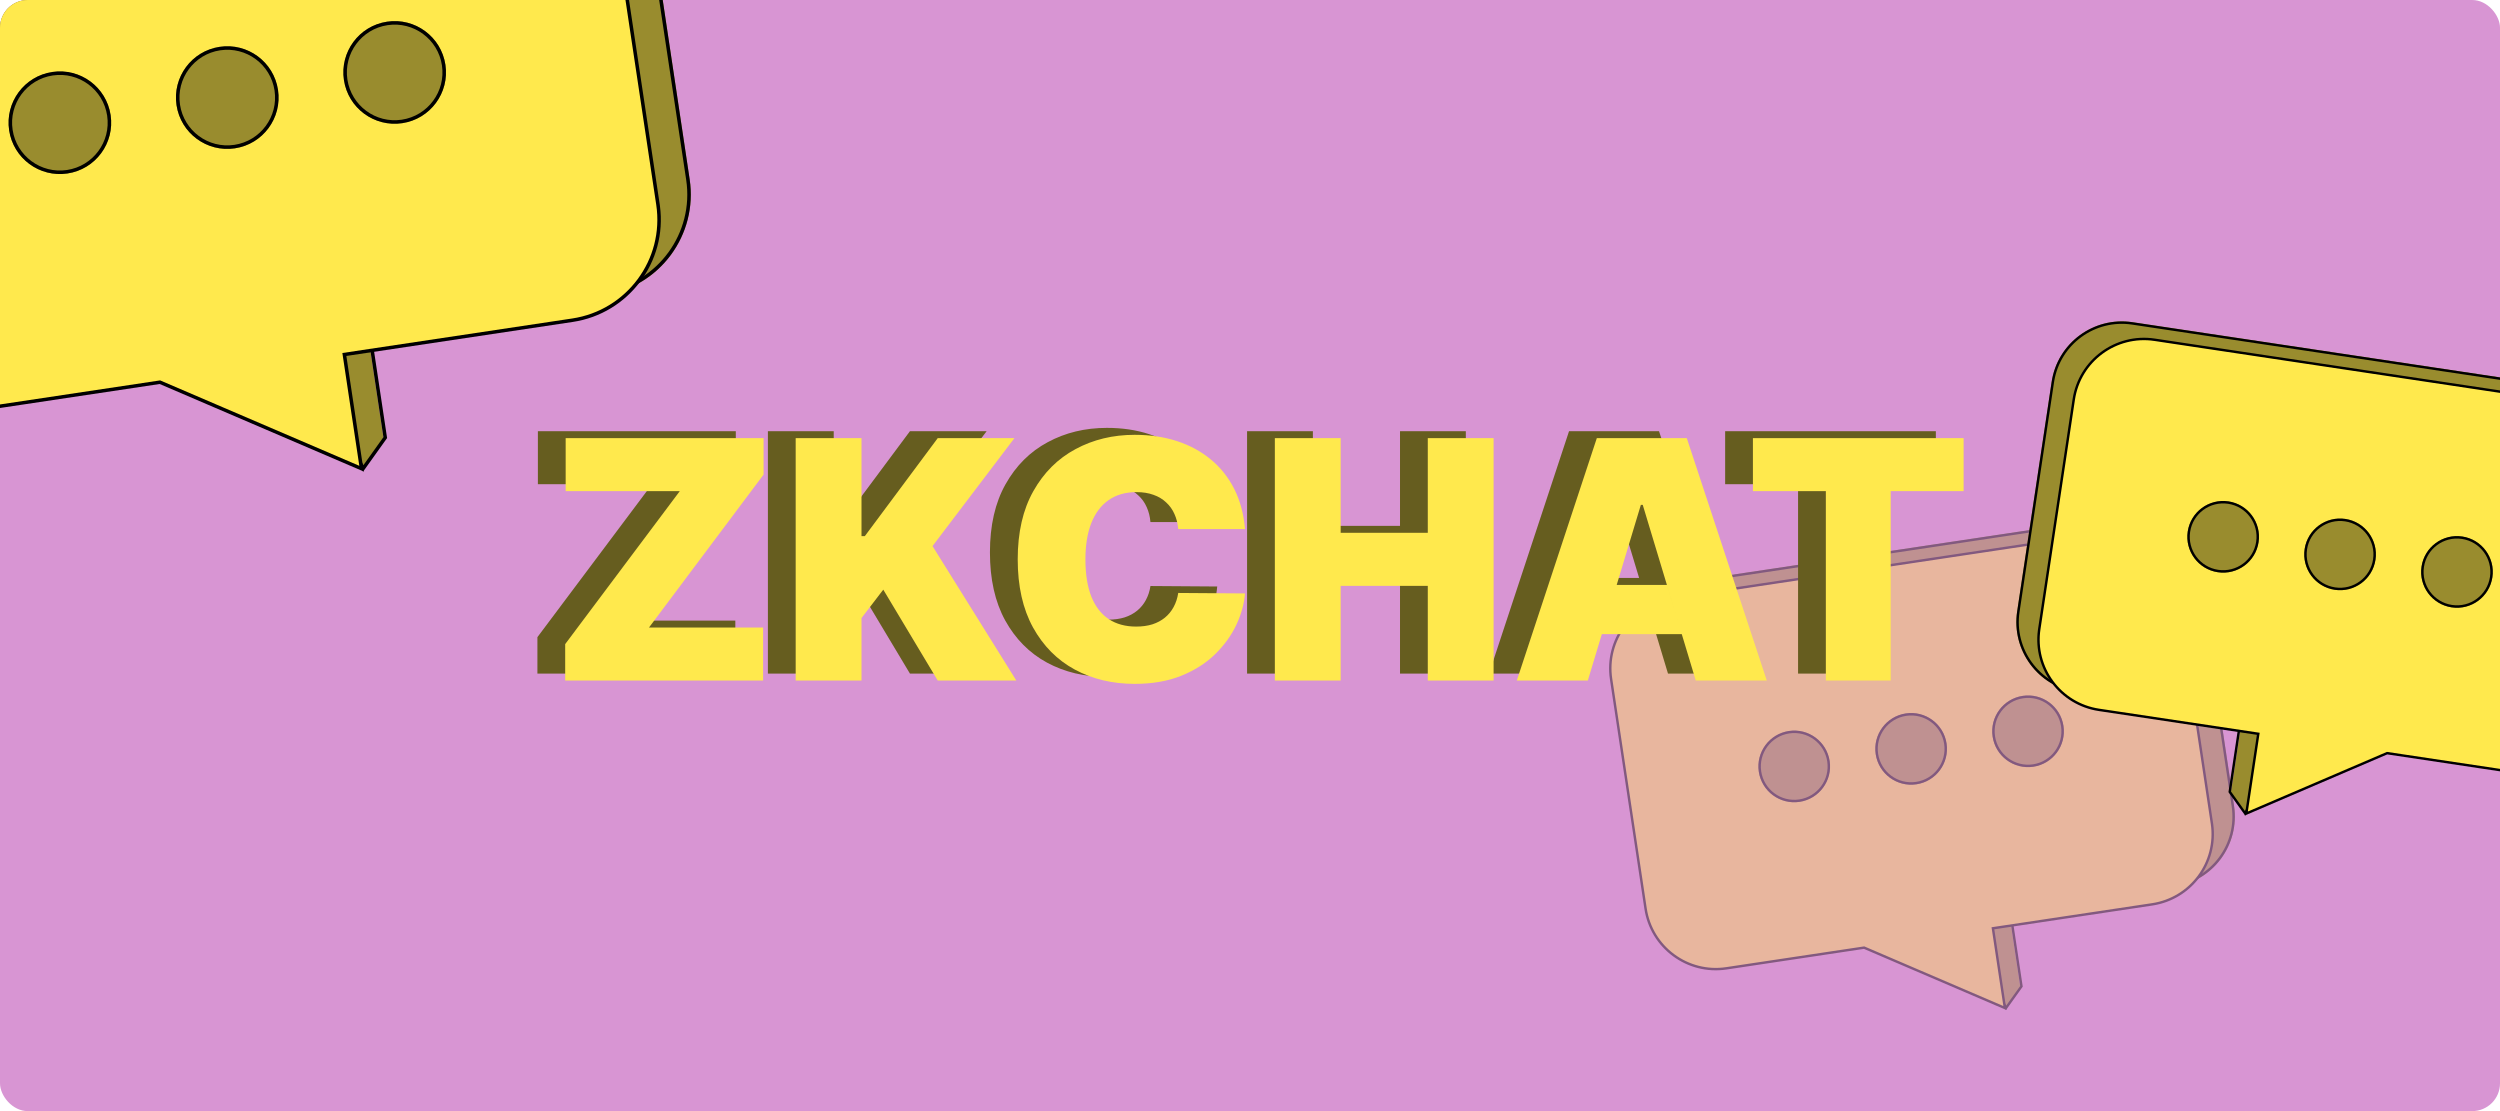 <svg width="360" height="160" viewBox="0 0 360 160" fill="none" xmlns="http://www.w3.org/2000/svg">
<g clip-path="url(#clip0_55_2546)">
<rect width="360" height="160" rx="4" fill="#D895D3"/>
<g opacity="0.4">
<path fill-rule="evenodd" clip-rule="evenodd" d="M289.597 133.28L290.929 142.145L288.719 145.242L285.603 139.634L286.061 133.811L289.597 133.28Z" fill="#998C2E"/>
<path fill-rule="evenodd" clip-rule="evenodd" d="M289.907 132.966L286.058 133.544L285.585 139.561L288.862 145.458L291.276 142.076L289.907 132.966ZM285.945 139.482L286.388 133.851L289.611 133.367L290.906 141.987L288.899 144.799L285.945 139.482Z" fill="black"/>
<path d="M316.738 83C315.899 77.412 310.688 73.562 305.1 74.402L243.781 83.614C238.193 84.454 234.344 89.664 235.183 95.252L240.15 128.31C240.989 133.899 246.199 137.748 251.788 136.908L313.107 127.696C318.695 126.857 322.544 121.646 321.705 116.058L316.738 83Z" fill="#998C2E"/>
<path fill-rule="evenodd" clip-rule="evenodd" d="M235.183 95.252C234.344 89.664 238.193 84.454 243.781 83.614L305.1 74.402C310.688 73.562 315.899 77.412 316.738 83L321.705 116.058C322.544 121.646 318.695 126.857 313.107 127.696L251.788 136.908C246.199 137.748 240.989 133.899 240.15 128.31L235.183 95.252ZM305.153 74.751L243.834 83.963L243.673 83.988C238.365 84.874 234.73 89.858 235.532 95.2L240.499 128.258L240.525 128.419C241.409 133.727 246.394 137.362 251.735 136.559L313.054 127.347L313.216 127.321C318.524 126.436 322.158 121.452 321.356 116.11L316.389 83.052L316.364 82.891C315.478 77.583 310.494 73.948 305.153 74.751Z" fill="black"/>
<path fill-rule="evenodd" clip-rule="evenodd" d="M301.925 77.019C307.513 76.18 312.724 80.029 313.564 85.617L318.53 118.675C319.369 124.264 315.52 129.474 309.932 130.314L286.992 133.76L288.717 145.242L268.444 136.546L248.613 139.526C243.025 140.365 237.814 136.516 236.975 130.928L232.009 97.87C231.169 92.281 235.018 87.071 240.607 86.231L301.925 77.019Z" fill="#FFE94D"/>
<path d="M286.936 106.074C287.359 108.892 289.987 110.833 292.805 110.41C295.623 109.987 297.564 107.359 297.141 104.541C296.718 101.723 294.09 99.781 291.272 100.205C288.454 100.628 286.512 103.256 286.936 106.074Z" fill="#998C2E"/>
<path fill-rule="evenodd" clip-rule="evenodd" d="M286.936 106.074C286.512 103.256 288.454 100.628 291.272 100.205C294.09 99.781 296.718 101.723 297.141 104.541C297.564 107.359 295.623 109.987 292.805 110.41C289.987 110.833 287.359 108.892 286.936 106.074ZM296.792 104.593C296.398 101.968 293.95 100.159 291.324 100.554C288.699 100.948 286.89 103.396 287.285 106.022C287.679 108.647 290.127 110.456 292.753 110.061C295.378 109.667 297.187 107.219 296.792 104.593Z" fill="black"/>
<path d="M270.101 108.603C270.525 111.421 273.152 113.363 275.971 112.939C278.789 112.516 280.73 109.888 280.307 107.07C279.883 104.252 277.256 102.31 274.437 102.734C271.619 103.157 269.678 105.785 270.101 108.603Z" fill="#998C2E"/>
<path fill-rule="evenodd" clip-rule="evenodd" d="M270.101 108.603C269.678 105.785 271.619 103.157 274.437 102.734C277.256 102.31 279.883 104.252 280.307 107.07C280.73 109.888 278.789 112.516 275.971 112.939C273.152 113.363 270.525 111.421 270.101 108.603ZM279.958 107.122C279.563 104.497 277.115 102.688 274.49 103.083C271.864 103.477 270.056 105.925 270.45 108.551C270.845 111.176 273.293 112.985 275.918 112.59C278.544 112.196 280.352 109.748 279.958 107.122Z" fill="black"/>
<path d="M253.267 111.132C253.691 113.95 256.318 115.891 259.137 115.468C261.955 115.045 263.896 112.417 263.473 109.599C263.049 106.781 260.422 104.839 257.603 105.263C254.785 105.686 252.844 108.314 253.267 111.132Z" fill="#998C2E"/>
<path fill-rule="evenodd" clip-rule="evenodd" d="M253.267 111.132C252.844 108.314 254.785 105.686 257.603 105.263C260.422 104.839 263.049 106.781 263.473 109.599C263.896 112.417 261.955 115.045 259.137 115.468C256.318 115.891 253.691 113.95 253.267 111.132ZM263.124 109.651C262.729 107.026 260.281 105.217 257.656 105.612C255.03 106.006 253.222 108.454 253.616 111.079C254.011 113.705 256.459 115.513 259.084 115.119C261.71 114.725 263.518 112.277 263.124 109.651Z" fill="black"/>
<path fill-rule="evenodd" clip-rule="evenodd" d="M301.887 76.758L240.568 85.97C234.883 86.824 230.968 92.124 231.822 97.808L236.788 130.867C237.642 136.551 242.942 140.467 248.627 139.613L268.408 136.641L288.926 145.442L287.18 133.821L309.946 130.401C315.573 129.555 319.467 124.352 318.716 118.732L318.692 118.562L313.725 85.504C312.871 79.82 307.571 75.904 301.887 76.758ZM240.62 86.319L301.939 77.107C307.431 76.282 312.552 80.065 313.377 85.556L318.343 118.614C319.168 124.106 315.385 129.227 309.893 130.052L286.779 133.524L288.483 144.868L268.455 136.277L248.574 139.264C243.083 140.089 237.962 136.306 237.137 130.814L232.17 97.756C231.345 92.264 235.129 87.144 240.62 86.319Z" fill="black"/>
</g>
<path fill-rule="evenodd" clip-rule="evenodd" d="M322.576 105.273L321.244 114.138L323.454 117.235L326.57 111.627L326.112 105.804L322.576 105.273Z" fill="#998C2E"/>
<path fill-rule="evenodd" clip-rule="evenodd" d="M322.266 104.959L326.115 105.537L326.588 111.554L323.311 117.451L320.897 114.069L322.266 104.959ZM326.228 111.476L325.785 105.844L322.562 105.36L321.267 113.98L323.274 116.792L326.228 111.476Z" fill="black"/>
<path d="M295.435 54.993C296.274 49.405 301.485 45.556 307.073 46.395L368.392 55.607C373.98 56.447 377.829 61.657 376.99 67.245L372.023 100.303C371.184 105.892 365.974 109.741 360.385 108.901L299.066 99.689C293.478 98.85 289.629 93.64 290.468 88.051L295.435 54.993Z" fill="#998C2E"/>
<path fill-rule="evenodd" clip-rule="evenodd" d="M376.99 67.245C377.829 61.657 373.98 56.447 368.392 55.607L307.073 46.395C301.485 45.556 296.274 49.405 295.435 54.993L290.468 88.051C289.629 93.64 293.478 98.85 299.066 99.689L360.385 108.901C365.974 109.741 371.184 105.892 372.023 100.303L376.99 67.245ZM307.02 46.744L368.339 55.956L368.5 55.982C373.808 56.867 377.443 61.851 376.641 67.193L371.674 100.251L371.648 100.412C370.763 105.72 365.779 109.355 360.437 108.552L299.119 99.34L298.957 99.314C293.649 98.43 290.015 93.445 290.817 88.104L295.783 55.045L295.809 54.884C296.695 49.576 301.679 45.941 307.02 46.744Z" fill="black"/>
<path fill-rule="evenodd" clip-rule="evenodd" d="M310.247 49.013C304.659 48.173 299.449 52.023 298.609 57.611L293.643 90.669C292.803 96.257 296.653 101.467 302.241 102.307L325.181 105.753L323.456 117.236L343.729 108.54L363.56 111.519C369.148 112.359 374.358 108.509 375.198 102.921L380.164 69.863C381.004 64.275 377.155 59.064 371.566 58.225L310.247 49.013Z" fill="#FFE94D"/>
<path d="M325.237 78.067C324.814 80.885 322.186 82.827 319.368 82.403C316.55 81.98 314.608 79.352 315.032 76.534C315.455 73.716 318.083 71.775 320.901 72.198C323.719 72.621 325.66 75.249 325.237 78.067Z" fill="#998C2E"/>
<path fill-rule="evenodd" clip-rule="evenodd" d="M325.237 78.067C325.66 75.249 323.719 72.621 320.901 72.198C318.083 71.775 315.455 73.716 315.032 76.534C314.608 79.352 316.55 81.98 319.368 82.403C322.186 82.827 324.814 80.885 325.237 78.067ZM315.381 76.586C315.775 73.961 318.223 72.152 320.849 72.547C323.474 72.941 325.283 75.389 324.888 78.015C324.494 80.64 322.046 82.449 319.42 82.054C316.795 81.66 314.986 79.212 315.381 76.586Z" fill="black"/>
<path d="M342.072 80.596C341.648 83.414 339.02 85.356 336.202 84.932C333.384 84.509 331.443 81.881 331.866 79.063C332.29 76.245 334.917 74.304 337.735 74.727C340.554 75.15 342.495 77.778 342.072 80.596Z" fill="#998C2E"/>
<path fill-rule="evenodd" clip-rule="evenodd" d="M342.072 80.596C342.495 77.778 340.554 75.15 337.735 74.727C334.917 74.304 332.29 76.245 331.866 79.063C331.443 81.881 333.384 84.509 336.202 84.932C339.02 85.356 341.648 83.414 342.072 80.596ZM332.215 79.115C332.61 76.49 335.058 74.681 337.683 75.076C340.308 75.47 342.117 77.918 341.723 80.544C341.328 83.169 338.88 84.978 336.255 84.583C333.629 84.189 331.821 81.741 332.215 79.115Z" fill="black"/>
<path d="M358.905 83.125C358.482 85.943 355.855 87.885 353.036 87.461C350.218 87.038 348.277 84.41 348.7 81.592C349.124 78.774 351.751 76.833 354.569 77.256C357.388 77.68 359.329 80.307 358.905 83.125Z" fill="#998C2E"/>
<path fill-rule="evenodd" clip-rule="evenodd" d="M358.905 83.125C359.329 80.307 357.388 77.68 354.569 77.256C351.751 76.833 349.124 78.774 348.7 81.592C348.277 84.41 350.218 87.038 353.036 87.461C355.855 87.885 358.482 85.943 358.905 83.125ZM349.049 81.645C349.444 79.019 351.892 77.211 354.517 77.605C357.142 77.999 358.951 80.447 358.557 83.073C358.162 85.698 355.714 87.507 353.089 87.112C350.463 86.718 348.655 84.27 349.049 81.645Z" fill="black"/>
<path fill-rule="evenodd" clip-rule="evenodd" d="M310.286 48.751L371.605 57.963C377.289 58.817 381.205 64.118 380.351 69.802L375.385 102.86C374.531 108.544 369.231 112.46 363.546 111.606L343.765 108.635L323.247 117.435L324.993 105.814L302.227 102.394C296.6 101.549 292.706 96.345 293.457 90.726L293.481 90.555L298.447 57.497C299.301 51.813 304.602 47.897 310.286 48.751ZM371.553 58.312L310.234 49.1C304.742 48.275 299.621 52.058 298.796 57.55L293.83 90.608C293.005 96.1 296.788 101.22 302.28 102.045L325.394 105.518L323.69 116.861L343.718 108.271L363.599 111.257C369.09 112.082 374.211 108.299 375.036 102.808L380.002 69.749C380.827 64.258 377.044 59.137 371.553 58.312Z" fill="black"/>
<path fill-rule="evenodd" clip-rule="evenodd" d="M53.336 50.483L55.243 63.177L52.078 67.612L47.617 59.582L48.273 51.244L53.336 50.483Z" fill="#998C2E"/>
<path fill-rule="evenodd" clip-rule="evenodd" d="M53.781 50.033L48.269 50.861L47.592 59.477L52.284 67.921L55.741 63.079L53.781 50.033ZM48.108 59.365L48.741 51.301L53.356 50.608L55.211 62.952L52.337 66.977L48.108 59.365Z" fill="black"/>
<path d="M92.2 -21.512C90.997 -29.514 83.537 -35.026 75.535 -33.823L-12.267 -20.633C-20.269 -19.431 -25.78 -11.97 -24.578 -3.968L-17.467 43.367C-16.265 51.369 -8.805 56.881 -0.803 55.679L86.999 42.488C95.001 41.286 100.513 33.826 99.311 25.823L92.2 -21.512Z" fill="#998C2E"/>
<path fill-rule="evenodd" clip-rule="evenodd" d="M-24.578 -3.968C-25.78 -11.97 -20.269 -19.431 -12.267 -20.633L75.535 -33.823C83.537 -35.026 90.997 -29.514 92.2 -21.512L99.311 25.823C100.513 33.826 95.001 41.286 86.999 42.488L-0.803 55.679C-8.805 56.881 -16.265 51.369 -17.467 43.367L-24.578 -3.968ZM75.61 -33.324L-12.192 -20.133L-12.423 -20.097C-20.023 -18.828 -25.228 -11.692 -24.079 -4.043L-16.967 43.292L-16.93 43.523C-15.663 51.123 -8.526 56.328 -0.878 55.179L86.924 41.989L87.155 41.951C94.756 40.684 99.96 33.547 98.811 25.899L91.7 -21.437L91.663 -21.668C90.395 -29.268 83.258 -34.473 75.61 -33.324Z" fill="black"/>
<path fill-rule="evenodd" clip-rule="evenodd" d="M70.989 -30.075C78.991 -31.277 86.451 -25.765 87.654 -17.764L94.765 29.572C95.967 37.574 90.455 45.034 82.454 46.236L49.606 51.171L52.076 67.612L23.047 55.161L-5.348 59.427C-13.351 60.629 -20.811 55.118 -22.013 47.116L-29.124 -0.22C-30.326 -8.221 -24.815 -15.682 -16.813 -16.884L70.989 -30.075Z" fill="#FFE94D"/>
<path d="M49.526 11.528C50.132 15.563 53.895 18.343 57.93 17.736C61.965 17.13 64.745 13.368 64.139 9.332C63.532 5.297 59.77 2.517 55.735 3.124C51.699 3.73 48.92 7.492 49.526 11.528Z" fill="#998C2E"/>
<path fill-rule="evenodd" clip-rule="evenodd" d="M49.526 11.528C48.92 7.492 51.699 3.73 55.735 3.124C59.77 2.517 63.532 5.297 64.139 9.332C64.745 13.368 61.965 17.13 57.93 17.736C53.895 18.343 50.132 15.563 49.526 11.528ZM63.639 9.407C63.074 5.648 59.569 3.058 55.81 3.623C52.05 4.188 49.461 7.693 50.025 11.453C50.59 15.212 54.096 17.802 57.855 17.237C61.614 16.672 64.204 13.167 63.639 9.407Z" fill="black"/>
<path d="M25.421 15.149C26.027 19.184 29.79 21.964 33.825 21.358C37.86 20.752 40.64 16.989 40.034 12.954C39.428 8.918 35.665 6.139 31.63 6.745C27.594 7.351 24.815 11.114 25.421 15.149Z" fill="#998C2E"/>
<path fill-rule="evenodd" clip-rule="evenodd" d="M25.421 15.149C24.815 11.114 27.594 7.351 31.63 6.745C35.665 6.139 39.428 8.918 40.034 12.954C40.64 16.989 37.86 20.752 33.825 21.358C29.79 21.964 26.027 19.184 25.421 15.149ZM39.534 13.029C38.969 9.269 35.464 6.68 31.705 7.244C27.945 7.809 25.356 11.315 25.92 15.074C26.485 18.833 29.991 21.423 33.75 20.858C37.509 20.293 40.099 16.788 39.534 13.029Z" fill="black"/>
<path d="M1.316 18.77C1.923 22.806 5.685 25.585 9.72 24.979C13.756 24.373 16.535 20.61 15.929 16.575C15.323 12.54 11.56 9.76 7.525 10.366C3.49 10.973 0.71 14.735 1.316 18.77Z" fill="#998C2E"/>
<path fill-rule="evenodd" clip-rule="evenodd" d="M1.316 18.77C0.71 14.735 3.49 10.973 7.525 10.366C11.56 9.76 15.323 12.54 15.929 16.575C16.535 20.61 13.756 24.373 9.72 24.979C5.685 25.585 1.923 22.806 1.316 18.77ZM15.43 16.65C14.865 12.891 11.36 10.301 7.6 10.866C3.841 11.431 1.251 14.936 1.816 18.695C2.381 22.455 5.886 25.044 9.645 24.48C13.405 23.915 15.994 20.409 15.43 16.65Z" fill="black"/>
<path fill-rule="evenodd" clip-rule="evenodd" d="M70.934 -30.45L-16.868 -17.259C-25.008 -16.036 -30.615 -8.447 -29.392 -0.307L-22.281 47.028C-21.058 55.168 -13.468 60.775 -5.329 59.552L22.995 55.297L52.375 67.898L49.875 51.259L82.473 46.361C90.531 45.151 96.107 37.7 95.031 29.654L94.997 29.41L87.885 -17.926C86.663 -26.066 79.073 -31.673 70.934 -30.45ZM-16.793 -16.759L71.009 -29.95C78.872 -31.131 86.204 -25.715 87.386 -17.851L94.497 29.485C95.678 37.348 90.261 44.68 82.398 45.862L49.301 50.834L51.741 67.077L23.062 54.776L-5.404 59.052C-13.267 60.234 -20.6 54.817 -21.781 46.953L-28.892 -0.382C-30.074 -8.246 -24.657 -15.578 -16.793 -16.759Z" fill="black"/>
<path d="M77.387 97V91.75L93.887 69.727H77.455V62.091H105.955V67.341L89.455 89.364H105.887V97H77.387Z" fill="#665D1F"/>
<path d="M110.578 97V62.091H120.056V76.205H120.533L131.033 62.091H142.078L130.283 77.636L142.351 97H131.033L123.192 83.909L120.056 88V97H110.578Z" fill="#665D1F"/>
<path d="M175.279 75.182H165.665C165.597 74.386 165.415 73.665 165.12 73.017C164.836 72.37 164.438 71.813 163.926 71.347C163.426 70.87 162.819 70.506 162.103 70.256C161.387 69.995 160.574 69.864 159.665 69.864C158.074 69.864 156.728 70.25 155.625 71.023C154.534 71.796 153.705 72.903 153.137 74.347C152.58 75.79 152.301 77.523 152.301 79.546C152.301 81.682 152.586 83.472 153.154 84.915C153.733 86.347 154.569 87.426 155.659 88.153C156.75 88.869 158.063 89.227 159.597 89.227C160.472 89.227 161.256 89.119 161.949 88.903C162.642 88.676 163.245 88.352 163.756 87.932C164.267 87.511 164.682 87.006 165 86.415C165.33 85.813 165.551 85.136 165.665 84.386L175.279 84.455C175.165 85.932 174.75 87.438 174.034 88.972C173.319 90.495 172.301 91.903 170.983 93.199C169.676 94.483 168.057 95.517 166.125 96.301C164.194 97.085 161.949 97.477 159.392 97.477C156.188 97.477 153.313 96.79 150.767 95.415C148.233 94.04 146.228 92.017 144.75 89.347C143.284 86.676 142.551 83.409 142.551 79.546C142.551 75.659 143.301 72.386 144.801 69.727C146.301 67.057 148.324 65.04 150.87 63.676C153.415 62.301 156.256 61.614 159.392 61.614C161.597 61.614 163.625 61.915 165.478 62.517C167.33 63.12 168.955 64 170.353 65.159C171.75 66.307 172.875 67.722 173.728 69.403C174.58 71.085 175.097 73.011 175.279 75.182Z" fill="#665D1F"/>
<path d="M179.578 97V62.091H189.056V75.727H201.601V62.091H211.078V97H201.601V83.364H189.056V97H179.578Z" fill="#665D1F"/>
<path d="M224.647 97H214.419L225.942 62.091H238.897L250.419 97H240.192L232.556 71.705H232.283L224.647 97ZM222.738 83.227H241.965V90.318H222.738V83.227Z" fill="#665D1F"/>
<path d="M248.421 69.727V62.091H278.762V69.727H268.262V97H258.921V69.727H248.421Z" fill="#665D1F"/>
<path d="M81.387 98V92.75L97.887 70.727H81.455V63.091H109.955V68.341L93.455 90.364H109.887V98H81.387Z" fill="#FFE94D"/>
<path d="M114.578 98V63.091H124.056V77.205H124.533L135.033 63.091H146.078L134.283 78.636L146.351 98H135.033L127.192 84.909L124.056 89V98H114.578Z" fill="#FFE94D"/>
<path d="M179.279 76.182H169.665C169.597 75.386 169.415 74.665 169.12 74.017C168.836 73.37 168.438 72.813 167.926 72.347C167.426 71.87 166.819 71.506 166.103 71.256C165.387 70.995 164.574 70.864 163.665 70.864C162.074 70.864 160.728 71.25 159.625 72.023C158.534 72.796 157.705 73.903 157.137 75.347C156.58 76.79 156.301 78.523 156.301 80.546C156.301 82.682 156.586 84.472 157.154 85.915C157.733 87.347 158.569 88.426 159.659 89.153C160.75 89.869 162.063 90.227 163.597 90.227C164.472 90.227 165.256 90.119 165.949 89.903C166.642 89.676 167.245 89.352 167.756 88.932C168.267 88.511 168.682 88.006 169 87.415C169.33 86.813 169.551 86.136 169.665 85.386L179.279 85.455C179.165 86.932 178.75 88.438 178.034 89.972C177.319 91.495 176.301 92.903 174.983 94.199C173.676 95.483 172.057 96.517 170.125 97.301C168.194 98.085 165.949 98.477 163.392 98.477C160.188 98.477 157.313 97.79 154.767 96.415C152.233 95.04 150.228 93.017 148.75 90.347C147.284 87.676 146.551 84.409 146.551 80.546C146.551 76.659 147.301 73.386 148.801 70.727C150.301 68.057 152.324 66.04 154.87 64.676C157.415 63.301 160.256 62.614 163.392 62.614C165.597 62.614 167.625 62.915 169.478 63.517C171.33 64.12 172.955 65 174.353 66.159C175.75 67.307 176.875 68.722 177.728 70.403C178.58 72.085 179.097 74.011 179.279 76.182Z" fill="#FFE94D"/>
<path d="M183.578 98V63.091H193.056V76.727H205.601V63.091H215.078V98H205.601V84.364H193.056V98H183.578Z" fill="#FFE94D"/>
<path d="M228.647 98H218.419L229.942 63.091H242.897L254.419 98H244.192L240.374 85.352L236.556 72.705H236.283L228.647 98ZM232.804 84.227H240.034L242.175 91.318H230.664L232.804 84.227Z" fill="#FFE94D"/>
<path d="M252.421 70.727V63.091H282.762V70.727H272.262V98H262.921V70.727H252.421Z" fill="#FFE94D"/>
</g>
<defs>
<clipPath id="clip0_55_2546">
<rect width="360" height="160" rx="4" fill="white"/>
</clipPath>
</defs>
</svg>
